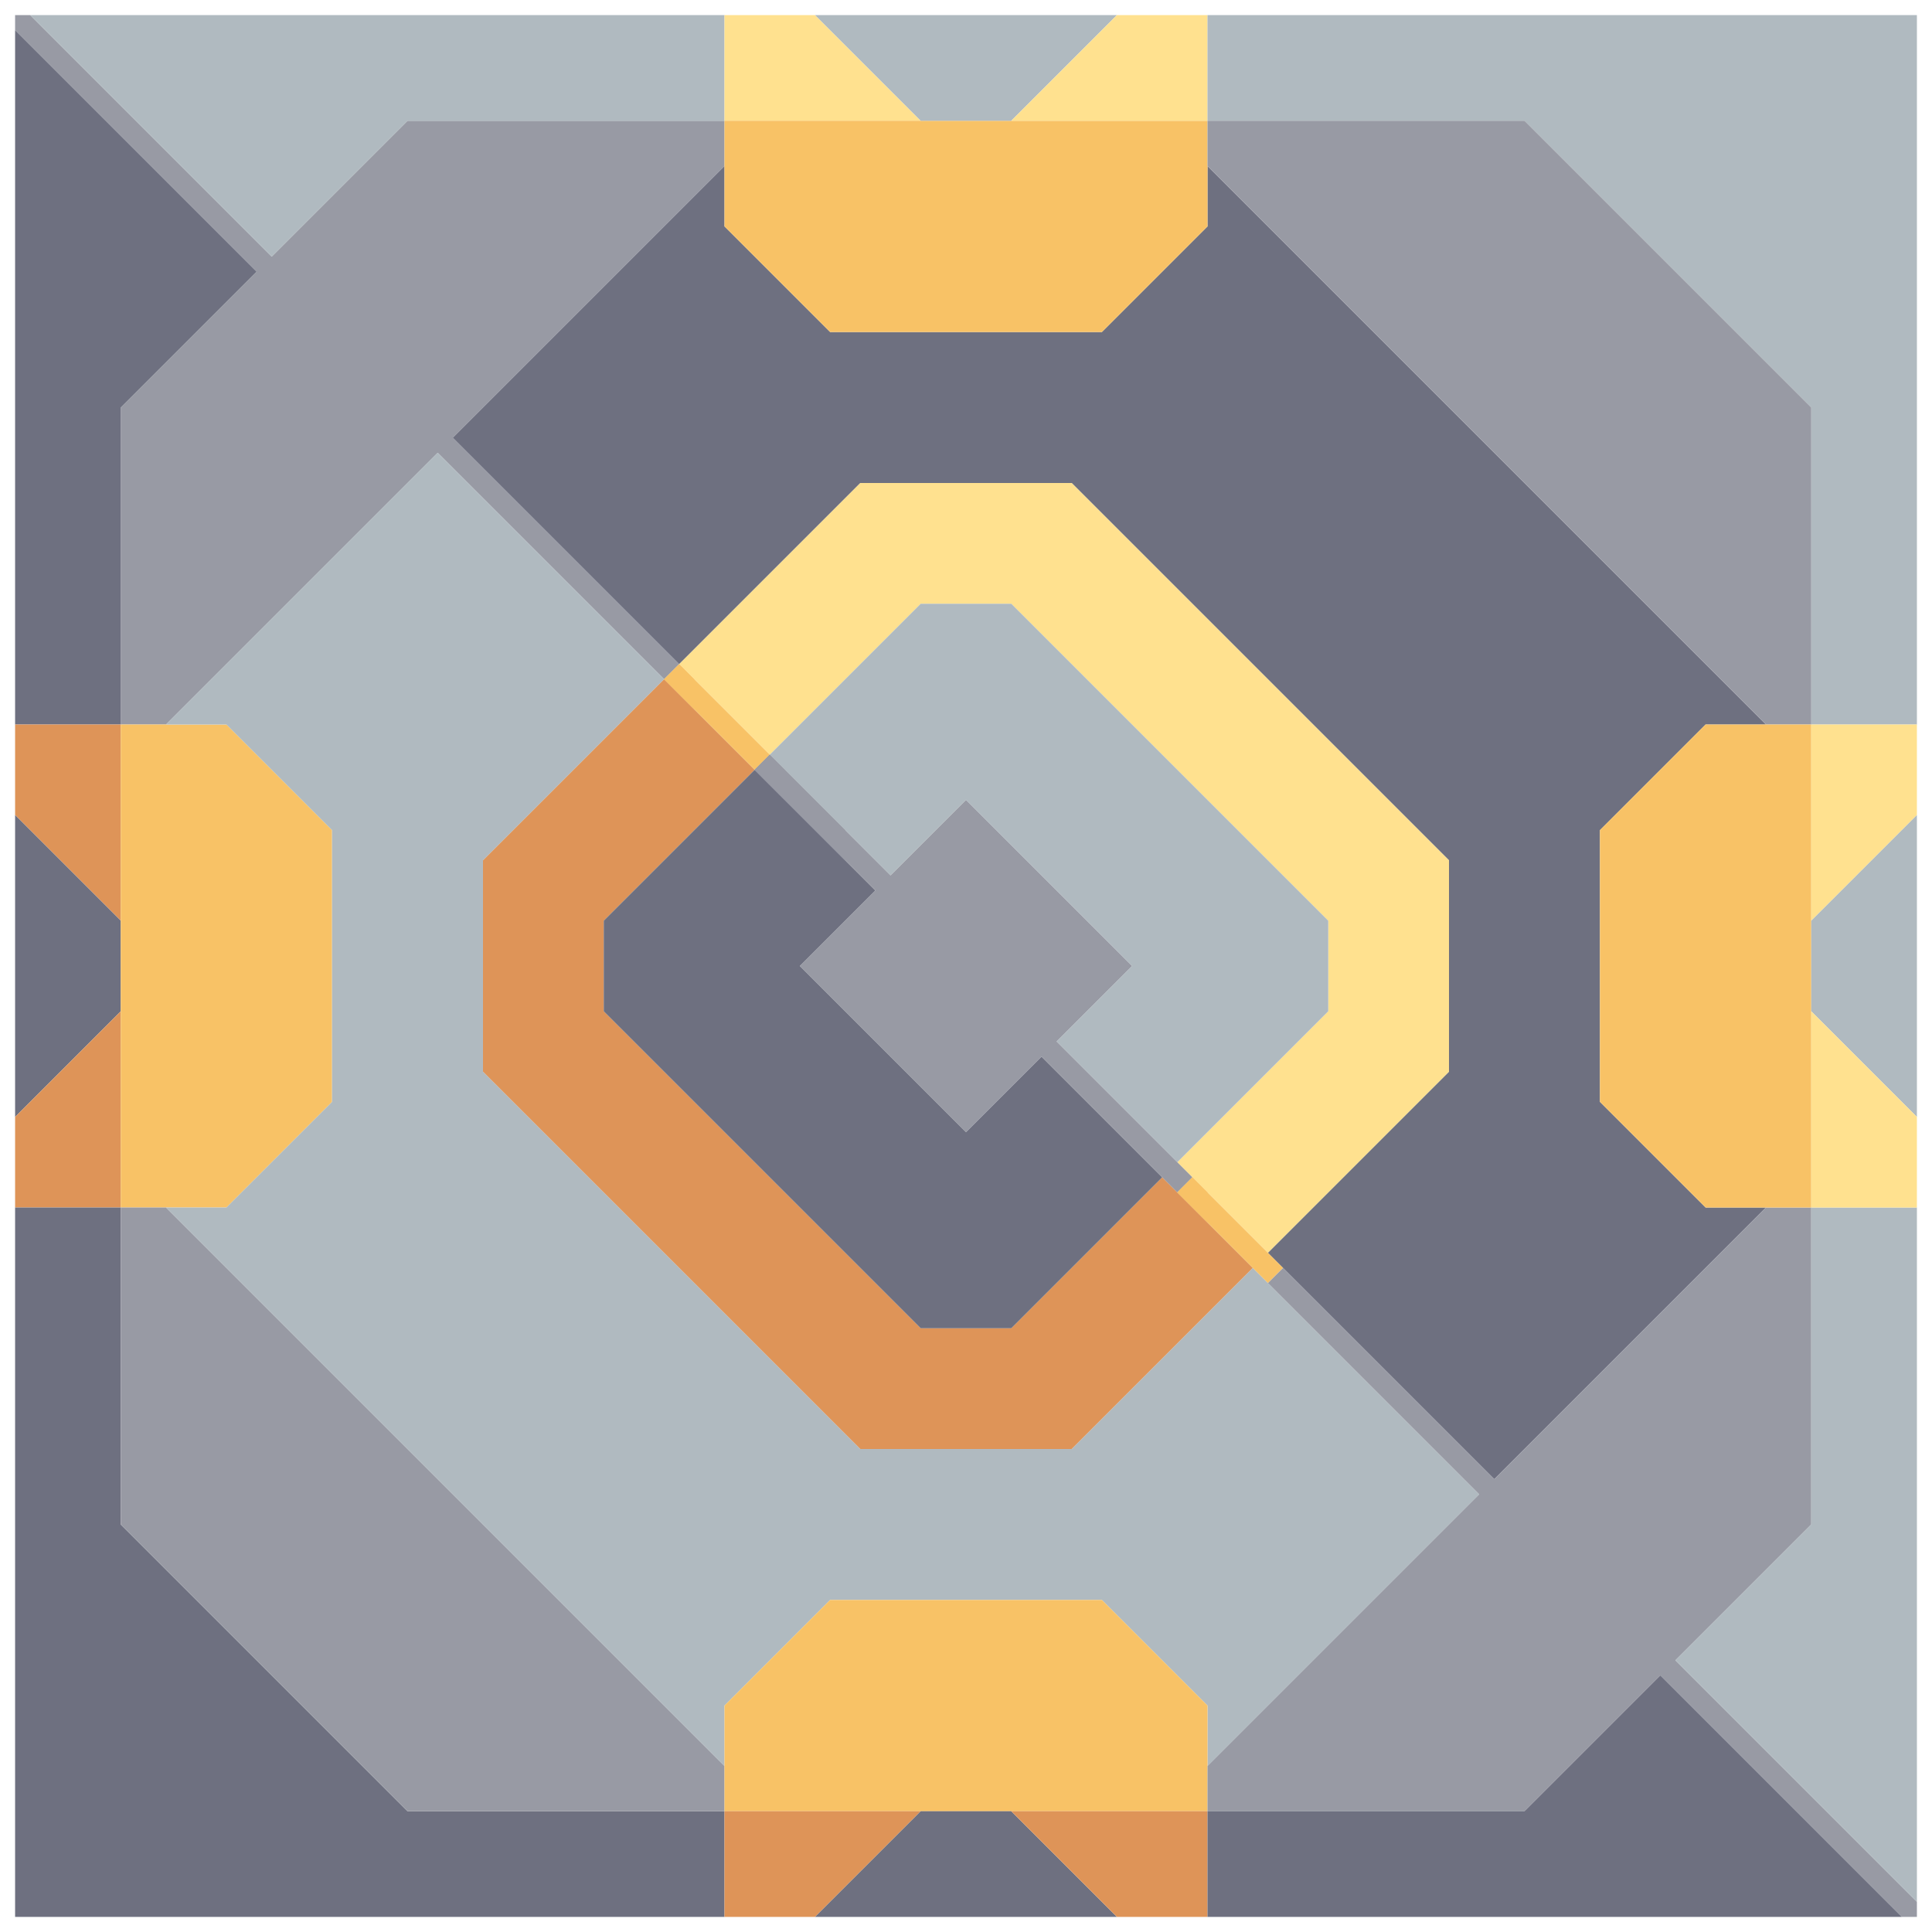 <svg xmlns="http://www.w3.org/2000/svg" width="64" height="64" style="fill-opacity:1;color-rendering:auto;color-interpolation:auto;text-rendering:auto;stroke:#000;stroke-linecap:square;stroke-miterlimit:10;shape-rendering:auto;stroke-opacity:1;fill:#000;stroke-dasharray:none;font-weight:400;stroke-width:1;font-family:&quot;Dialog&quot;;font-style:normal;stroke-linejoin:miter;font-size:12px;stroke-dashoffset:0;image-rendering:auto">
    <g style="stroke-linecap:round;fill:#989aa4;stroke:#989aa4">
        <path stroke="none" d="M.5 1V.5H1l8 8L13.5 4H24v1.5l-9 9 7.5 7.5-.5.5-7.5-7.5-9 9H4V13.5L8.5 9Z" style="stroke:none"/>
    </g>
    <g stroke="none" style="stroke-linecap:round;fill:#6e7080;stroke:#6e7080">
        <path d="M8.5 9 4 13.5V24H.5V1Z" style="stroke:none"/>
        <path d="M.5 27v-3H4v6.5Z" style="fill:#de9458;stroke:none"/>
        <path d="M4 30.5v3L.5 37V27Z" style="stroke:none"/>
        <path d="M.5 40v-3L4 33.5V40Z" style="fill:#de9458;stroke:none"/>
        <path d="M1 .5h23V4H13.5L9 8.5Z" style="fill:#b0bac0;stroke:none"/>
        <path d="m4 50.5 9.5 9.5H24v3.5H.5V40H4Z" style="stroke:none"/>
        <path d="M4 40V24h3.5l3.5 3.5v9L7.5 40Z" style="fill:#f8c266;stroke:none"/>
        <path d="M4 50.5V40h1.5L24 58.5V60H13.5Z" style="fill:#989aa4;stroke:none"/>
        <path d="m5.5 24 9-9 7.5 7.5-6 6v7L28.5 48h7l6-6 7.5 7.5-9 9v-2L36.5 53h-9L24 56.5v2L5.5 40h2l3.5-3.5v-9L7.5 24Z" style="fill:#b0bac0;stroke:none"/>
        <path d="m15 14.5 9-9v2l3.5 3.5h9L40 7.5v-2L58.5 24h-2L53 27.5v9l3.5 3.5h2l-9 9-7.5-7.5 6-6v-7L35.5 16h-7l-6 6Z" style="stroke:none"/>
        <path d="M16 35.5v-7l6-6 3 3-5 5v3L30.5 44h3l5-5 3 3-6 6h-7Z" style="fill:#de9458;stroke:none"/>
        <path d="M20 33.5v-3l5-5 4 4-2.5 2.5 5.5 5.5 2.5-2.5 4 4-5 5h-3Z" style="stroke:none"/>
        <path d="m23 23.5-1-1 .5-.5.5.5Z" style="fill:#f8c266;stroke:none"/>
        <path d="m22.5 22 6-6h7L48 28.5v7l-6 6-3-3 5-5v-3L33.5 20h-3l-5 5ZM24 4V.5h3L30.5 4Z" style="fill:#ffe18f;stroke:none"/>
        <path d="M24 7.5V4h16v3.5L36.5 11h-9ZM25.5 25l-.5.5-3-3 .5-.5ZM24 60v-3.5l3.5-3.5h9l3.5 3.5V60Z" style="fill:#f8c266;stroke:none"/>
        <path d="m26 26.5-1-1 .5-.5.5.5Z" style="fill:#989aa4;stroke:none"/>
        <path d="m25.5 25 5-5h3L44 30.5v3l-5 5-4-4 2.5-2.5-5.5-5.5-2.5 2.5Z" style="fill:#b0bac0;stroke:none"/>
        <path d="M27 63.5h-3V60h6.5Z" style="fill:#de9458;stroke:none"/>
        <path d="M27 .5h10L33.5 4h-3Z" style="fill:#b0bac0;stroke:none"/>
        <path d="m28 28.5-3-3 .5-.5 2.5 2.5Z" style="fill:#989aa4;stroke:none"/>
        <path d="m26.5 32 2.5-2.5-4-4 .5-.5 4 4 2.5-2.5 5.5 5.5-2.5 2.5 4.5 4.5-.5.5-4.5-4.5-2.5 2.5Z" style="fill:#989aa4;stroke:none"/>
        <path d="M37 63.5H27l3.5-3.5h3Z" style="stroke:none"/>
        <path d="M33.5 4 37 .5h3V4Z" style="fill:#ffe18f;stroke:none"/>
        <path d="M33.5 60H40v3.5h-3Z" style="fill:#de9458;stroke:none"/>
        <path d="m40 40.5-1-1 .5-.5.5.5Z" style="fill:#f8c266;stroke:none"/>
        <path d="M40 4V.5h23.5V24H60V13.5L50.5 4Z" style="fill:#b0bac0;stroke:none"/>
        <path d="M40 5.5V4h10.5l9.5 9.5V24h-1.5ZM40 60v-1.5l9-9-7-7 .5-.5 7 7 9-9H60v10.5L55.5 55l8 8v.5H63l-8-8-4.5 4.5Z" style="fill:#989aa4;stroke:none"/>
        <path d="m42.5 42-.5.5-3-3 .5-.5ZM53 36.5v-9l3.5-3.5H60v16h-3.5Z" style="fill:#f8c266;stroke:none"/>
        <path d="M63 63.5H40V60h10.5l4.5-4.5Z" style="stroke:none"/>
        <path d="m55.5 55 4.5-4.5V40h3.5v23Z" style="fill:#b0bac0;stroke:none"/>
        <path d="M60 30.5V24h3.5v3Z" style="fill:#ffe18f;stroke:none"/>
        <path d="M60 33.5v-3l3.5-3.5v10Z" style="fill:#b0bac0;stroke:none"/>
        <path d="M63.5 37v3H60v-6.5Z" style="fill:#ffe18f;stroke:none"/>
    </g>
</svg>
